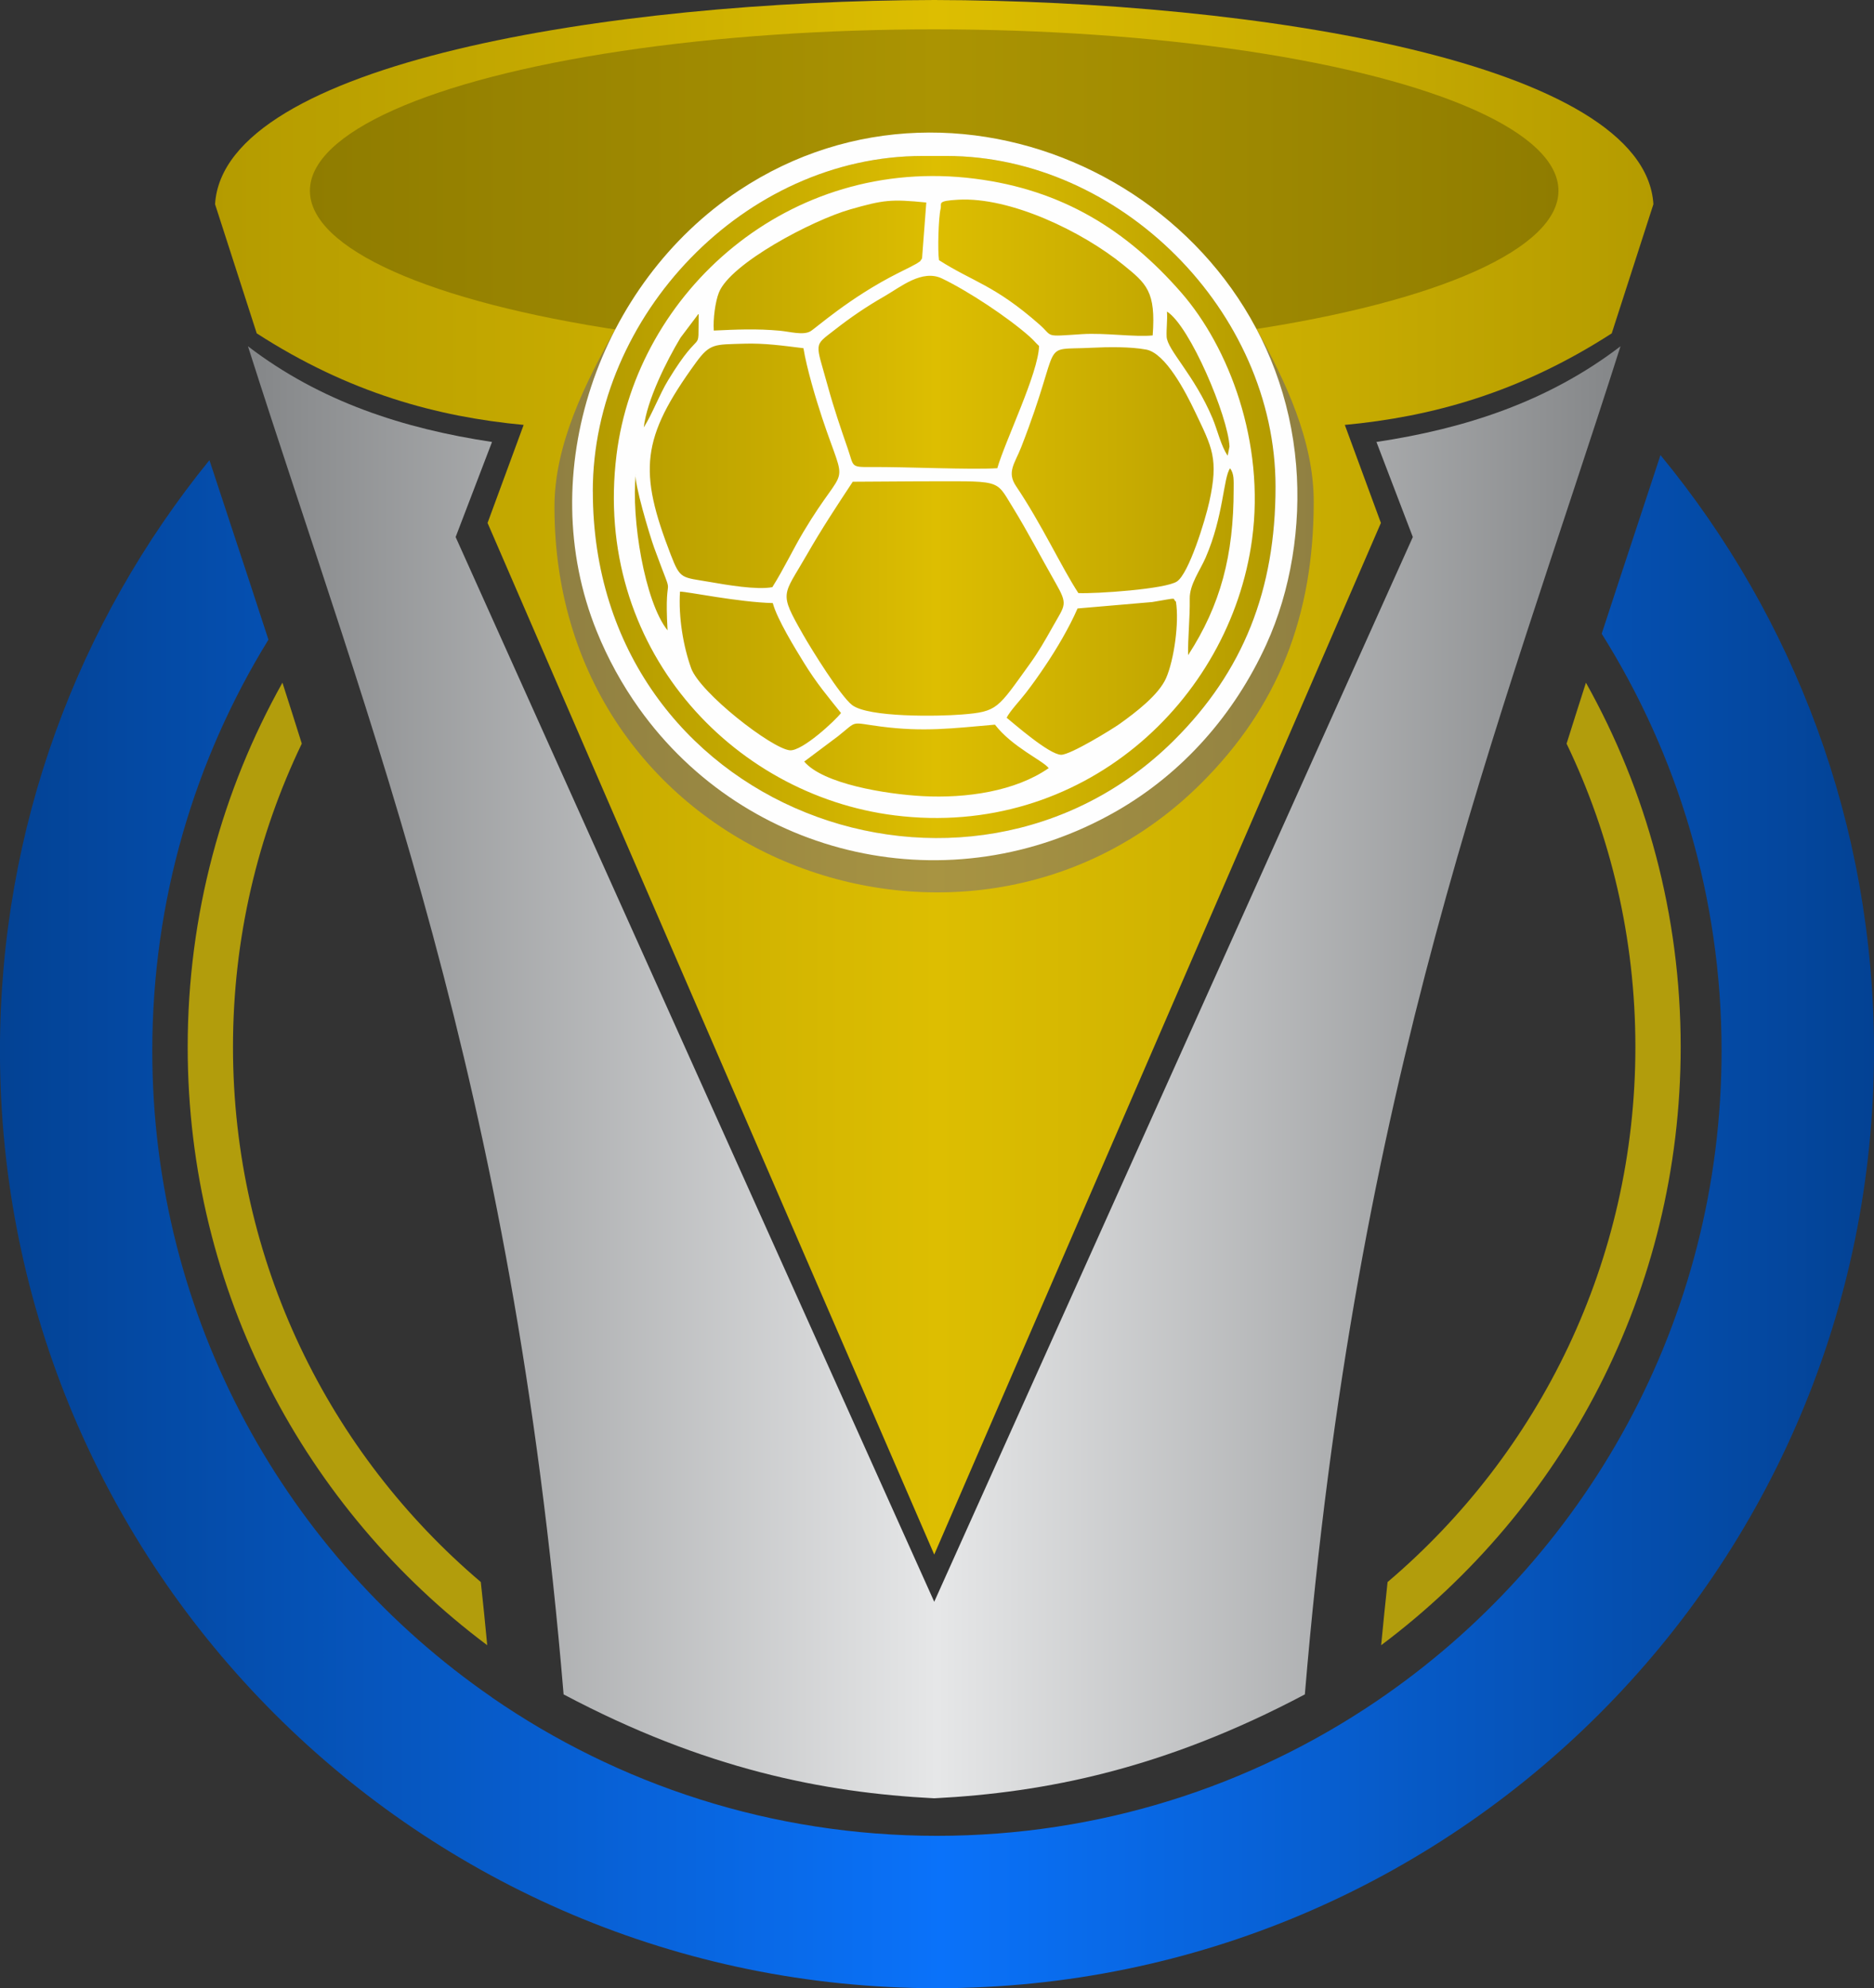 <?xml version="1.0" encoding="UTF-8"?>
<!DOCTYPE svg PUBLIC "-//W3C//DTD SVG 1.1//EN" "http://www.w3.org/Graphics/SVG/1.1/DTD/svg11.dtd">
<!-- Creator: CorelDRAW 2020 (64 Bit) -->
<svg xmlns="http://www.w3.org/2000/svg" xml:space="preserve" width="140.861mm" height="149.382mm" version="1.1" style="shape-rendering:geometricPrecision; text-rendering:geometricPrecision; image-rendering:optimizeQuality; fill-rule:evenodd; clip-rule:evenodd"
viewBox="0 0 382.71 405.86"
 xmlns:xlink="http://www.w3.org/1999/xlink"
 xmlns:xodm="http://www.corel.com/coreldraw/odm/2003">
 <rect x="0" y="0" width="382.71" height="405.86" fill="#333333" stroke="none"/>
 <defs>
  <style type="text/css">
   <![CDATA[
    .fil4 {fill:#FEFEFE}
    .fil6 {fill:#B29D0C}
    .fil0 {fill:url(#id0)}
    .fil5 {fill:url(#id1)}
    .fil2 {fill:url(#id2)}
    .fil3 {fill:url(#id3)}
    .fil1 {fill:url(#id4)}
   ]]>
  </style>
  <linearGradient id="id0" gradientUnits="userSpaceOnUse" x1="50.63" y1="218.89" x2="330.92" y2="218.89">
   <stop offset="0" style="stop-opacity:1; stop-color:#848688"/>
   <stop offset="0.502" style="stop-opacity:1; stop-color:#E6E7E8"/>
   <stop offset="1" style="stop-opacity:1; stop-color:#848688"/>
  </linearGradient>
  <linearGradient id="id1" gradientUnits="userSpaceOnUse" x1="-0" y1="249.38" x2="382.71" y2="249.38">
   <stop offset="0" style="stop-opacity:1; stop-color:#034294"/>
   <stop offset="0.502" style="stop-opacity:1; stop-color:#0A72FA"/>
   <stop offset="1" style="stop-opacity:1; stop-color:#034294"/>
  </linearGradient>
  <linearGradient id="id2" gradientUnits="userSpaceOnUse" x1="113.24" y1="106.54" x2="268.3" y2="106.54">
   <stop offset="0" style="stop-opacity:1; stop-color:#908042"/>
   <stop offset="0.271" style="stop-opacity:1; stop-color:#9C8A42"/>
   <stop offset="0.502" style="stop-opacity:1; stop-color:#A89442"/>
   <stop offset="0.761" style="stop-opacity:1; stop-color:#9C8A42"/>
   <stop offset="1" style="stop-opacity:1; stop-color:#908042"/>
  </linearGradient>
  <linearGradient id="id3" gradientUnits="userSpaceOnUse" x1="63.28" y1="38.94" x2="318.27" y2="38.94">
   <stop offset="0" style="stop-opacity:1; stop-color:#8F7C00"/>
   <stop offset="0.271" style="stop-opacity:1; stop-color:#9D8801"/>
   <stop offset="0.502" style="stop-opacity:1; stop-color:#AB9402"/>
   <stop offset="0.761" style="stop-opacity:1; stop-color:#9D8801"/>
   <stop offset="1" style="stop-opacity:1; stop-color:#8F7C00"/>
  </linearGradient>
  <linearGradient id="id4" gradientUnits="objectBoundingBox" x1="0%" y1="50%" x2="100%" y2="50%">
   <stop offset="0" style="stop-opacity:1; stop-color:#B49B00"/>
   <stop offset="0.271" style="stop-opacity:1; stop-color:#C8AC00"/>
   <stop offset="0.502" style="stop-opacity:1; stop-color:#DDBE01"/>
   <stop offset="0.761" style="stop-opacity:1; stop-color:#C9AD01"/>
   <stop offset="1" style="stop-opacity:1; stop-color:#B49B00"/>
  </linearGradient>
 </defs>
 <g id="Camada_x0020_1">
  <g id="_1970246417408">
   <path class="fil0" d="M190.78 326.96c-32.58,-72.44 -65.15,-144.89 -97.73,-217.33 2.48,-6.47 4.95,-12.94 7.43,-19.41 -18.02,-2.71 -35.02,-8.19 -49.84,-19.53 25.26,79.29 53.96,149.57 64.46,275.2 28.75,15.23 53.01,20.05 75.69,21.21 22.68,-1.16 46.93,-5.98 75.69,-21.21 10.49,-125.63 39.19,-195.92 64.46,-275.2 -14.83,11.34 -31.82,16.82 -49.84,19.53 2.48,6.47 4.95,12.94 7.43,19.41 -32.58,72.44 -65.15,144.89 -97.73,217.33z"/>
   <path class="fil1" d="M190.78 317.32c-30.4,-70.19 -60.81,-140.38 -91.21,-210.57 2.46,-6.67 4.91,-13.34 7.37,-20.01 -17.62,-1.65 -35.62,-6.5 -54.51,-18.69 -2.84,-8.79 -5.67,-17.57 -8.51,-26.36 1.75,-28.83 80.81,-41.55 146.87,-41.69 66.06,0.14 145.11,12.87 146.87,41.69 -2.84,8.79 -5.67,17.57 -8.51,26.36 -18.89,12.19 -36.9,17.04 -54.51,18.69 2.46,6.67 4.91,13.34 7.37,20.01 -30.4,70.19 -60.81,140.38 -91.21,210.57z"/>
   <path class="fil2" d="M256.6 67.16c-13.09,-23.37 -35.98,-36.25 -63.05,-36.25l-5.42 0c-27.52,-0 -49.5,13.08 -62.5,36.36 -6.12,10.95 -12.4,23.46 -12.4,36.21 0,72.49 85.07,103.1 131.97,56.53 15.79,-15.68 23.09,-34.2 23.09,-57.61 0,-12.44 -5.76,-24.62 -11.69,-35.23z"/>
   <ellipse class="fil3" cx="190.78" cy="38.94" rx="127.49" ry="32.95"/>
   <path class="fil1" d="M252.04 67.84c-11.77,-21.02 -34.42,-36 -58.77,-36l-4.87 0c-24.75,-0 -46.98,15.1 -58.67,36.04 -5.5,9.85 -8.67,20.98 -8.67,32.45 0,65.18 76.49,92.7 118.66,50.82 14.2,-14.1 20.76,-30.75 20.76,-51.8 0,-11.19 -3.1,-21.96 -8.44,-31.5z"/>
   <g>
    <path class="fil4" d="M164.23 155.47l6.94 -5.2c4.11,-3.27 2.31,-2.79 8.61,-1.97 8.86,1.16 14.78,0.38 23.41,-0.37 3.54,4.58 9.69,7.26 10.98,8.87 -6.82,4.75 -16.86,6.2 -25.77,5.72 -7.57,-0.41 -20.29,-2.5 -24.16,-7.05zm41.34 -8.94c0.68,-1.38 2.77,-3.56 3.96,-5.12 1.4,-1.82 2.52,-3.4 3.86,-5.39 2.35,-3.48 4.93,-7.83 6.67,-11.81l15.25 -1.31c5.87,-1 3.88,-0.77 4.84,-0.09 0.69,4.25 -0.38,11.84 -1.98,15.55 -1.5,3.49 -6.29,7.11 -9.55,9.44 -1.4,1 -10.08,6.35 -11.94,6.28 -2.47,-0.09 -9.55,-6.31 -11.11,-7.57zm-64.43 -10.15c-1.62,-4.5 -2.6,-10.44 -2.27,-15.61 1.51,-0.01 11.88,2.16 18.95,2.34 0.87,3.28 4.58,9.29 6.34,12.15 2.66,4.31 4.83,6.83 7.59,10.29 -1.04,1.42 -7.94,7.87 -10.47,7.61 -3.7,-0.37 -18.32,-11.72 -20.15,-16.79zm45.8 -38.12c17.83,0.01 16.21,-0.63 19.79,5.15 3.16,5.12 5.73,10.14 8.81,15.53 2.62,4.58 1.98,4.48 -0.53,8.96 -1.57,2.8 -2.93,5.17 -4.64,7.54 -6.69,9.27 -6.58,9.83 -13.95,10.42 -4.83,0.39 -19.08,0.62 -22.41,-1.94 -2.36,-1.81 -8.31,-11.4 -9.99,-14.35 -5.05,-8.86 -4.14,-7.78 0.76,-16.34 2.98,-5.21 6.27,-10.2 9.37,-14.89l12.79 -0.08zm55.7 35.49c-0.08,-3.49 0.39,-7.51 0.33,-11.56 -0.04,-2.88 2.14,-5.8 3.25,-8.37 3.69,-8.51 3.6,-16.32 4.99,-18.22 0.85,1.13 0.73,2.54 0.73,4.22 0,13.57 -2.68,23.71 -9.3,33.92zm-106.32 -5.08c-4.67,-5.84 -7.44,-22.87 -6.48,-31.89 -0.42,1.62 2.86,12.59 3.75,15.02 4.68,12.85 1.93,2.8 2.74,16.87zm83.9 -7.61c-3.36,-5.12 -7.51,-14.1 -12.72,-21.82 -1.95,-2.89 -0.25,-4.63 1.06,-7.98 8.78,-22.5 3.28,-19.7 14.42,-20.27 3.31,-0.17 7.86,-0.23 11.09,0.37 3.97,0.74 8.07,8.67 10.01,12.75 3.45,7.25 4.83,9.5 2.88,18.33 -0.87,3.93 -4.16,14.59 -6.59,16.25 -2.29,1.57 -16.55,2.54 -20.15,2.38zm-62.49 -1.2c-3.15,0.61 -9.4,-0.47 -12.66,-1.04 -5.91,-1.02 -6.11,-0.48 -8.08,-5.56 -6.6,-17.07 -6.11,-23.77 5.14,-39.25 2.89,-3.97 3.83,-3.65 9.73,-3.85 4.31,-0.14 8.19,0.43 12.22,0.92 0.67,4.12 2.55,10.4 3.81,14.2 5.22,15.67 5.16,8.26 -3.83,23.32 -2.14,3.59 -3.97,7.51 -6.33,11.26zm45.94 -24.28c-5.57,0.35 -18.37,-0.3 -26.02,-0.24 -3.93,0.03 -3.28,-0.15 -4.48,-3.64 -1.51,-4.37 -2.87,-8.33 -4.13,-12.92 -2.5,-9.09 -2.98,-8.02 1.44,-11.46 3.12,-2.44 6.38,-4.69 10.18,-6.86 3.23,-1.85 7.65,-5.57 11.74,-3.6 5.34,2.57 13.42,7.9 17.88,11.86 0.91,0.81 1.16,1.22 1.92,1.91 -0.17,5.59 -6.83,19.13 -8.53,24.95zm47.05 -2.56c-1.36,-1.94 -2.08,-5.21 -3.09,-7.62 -3.75,-8.91 -9.24,-13.94 -9.38,-16.67 -0.08,-1.63 0.19,-3.24 0.07,-5.13 4.68,2.92 12.47,21.39 12.77,27.55l-0.37 1.87zm-119.25 -5.75c0.63,-5.55 4.64,-13.57 7.51,-18.34l3.44 -4.56c0.05,-0.19 0.21,-0.19 0.27,-0.27 -0.19,9.09 0.9,1.76 -6.24,13.51 -1.79,2.94 -3.19,6.8 -4.99,9.66zm60.29 -34.17c-0.29,-1.87 -0.12,-8.64 0.34,-10.52 0.26,-1.08 -0.87,-1.56 3.55,-1.81 10.72,-0.61 25.38,6.52 33.69,13.25 4.79,3.88 6.74,5.43 6.06,14.45 -3.59,0.38 -9.74,-0.56 -14.41,-0.26 -7.92,0.51 -5.8,0.6 -8.72,-1.97 -9.23,-8.12 -13.55,-8.67 -20.52,-13.14zm-45.99 14.39c-0.17,-2.34 0.3,-5.88 1.04,-7.76 2.33,-5.92 19,-14.75 26.84,-16.99 6.78,-1.93 8.29,-2.12 15.52,-1.4l-0.87 11.41c-0.64,0.91 -0.1,0.35 -1.12,1.07 -0.12,0.08 -1.06,0.57 -1.28,0.68 -0.97,0.48 -1.63,0.81 -2.57,1.29 -9.91,5 -16.75,11.25 -17.86,11.86 -1.5,0.83 -4.17,0.05 -6.23,-0.14 -4.67,-0.43 -8.83,-0.25 -13.47,-0.03zm109.93 42.58c2.67,-19.77 -4.71,-39.18 -14.49,-50.37 -11.14,-12.75 -24.28,-20.96 -42.11,-23.22 -38.1,-4.85 -69.07,23.23 -73.19,56.35 -4.88,39.19 23.42,69.44 56.8,73.62 38.17,4.78 68.52,-23.27 72.99,-56.37z"/>
    <path class="fil4" d="M121.06 100.32c0,-35.82 30.96,-68.48 67.35,-68.48l4.87 0c35.39,0 67.21,31.67 67.21,67.51 0,21.05 -6.57,37.7 -20.76,51.8 -42.17,41.88 -118.66,14.35 -118.66,-50.83zm0.81 28.56c2.25,5.56 5.15,10.84 8.63,15.72 21.9,30.69 63.63,40.34 97.41,21.04 13.67,-7.81 24.2,-19.85 30.69,-34.07 5.04,-11.03 7.13,-24.18 6.1,-36.61 -4.52,-54.6 -67.84,-86.6 -113.84,-56.04 -28.57,18.98 -42.09,57.62 -28.99,89.96z"/>
   </g>
   <path class="fil5" d="M339.11 92.91c27.24,33.06 43.6,75.42 43.6,121.6 0,105.68 -85.67,191.36 -191.36,191.36 -105.68,0 -191.36,-85.67 -191.36,-191.36 0,-45.71 16.04,-87.67 42.78,-120.58 1.5,4.57 3.01,9.15 4.52,13.72 2.53,7.65 5.05,15.29 7.53,22.93 -15.04,24.41 -23.72,53.15 -23.72,83.93 0,54.74 27.45,103.06 69.34,131.97l0.04 0.52 -0.04 -0.5c25.83,17.82 57.15,28.26 90.9,28.26 33.22,0 64.08,-10.11 89.67,-27.42l0 -0c42.58,-28.8 70.57,-77.54 70.57,-132.82 0,-31.29 -8.98,-60.48 -24.48,-85.15 2.36,-7.23 4.74,-14.46 7.14,-21.71 1.62,-4.91 3.25,-9.82 4.86,-14.74z"/>
   <path class="fil6" d="M323.88 139.36c12.32,22 19.35,47.36 19.35,74.37 0,49.96 -24.04,94.31 -61.17,122.12 0.41,-4.3 0.85,-8.6 1.31,-12.89 30.95,-26.27 50.61,-65.45 50.61,-109.23 0,-22.18 -5.04,-43.18 -14.05,-61.92 1.3,-4.15 2.62,-8.3 3.95,-12.44zm-224.38 196.49c-37.14,-27.8 -61.17,-72.15 -61.17,-122.12 0,-27.01 7.03,-52.37 19.35,-74.37 1.33,4.14 2.65,8.29 3.95,12.44 -9,18.74 -14.05,39.74 -14.05,61.92 0,43.78 19.65,82.96 50.61,109.23 0.47,4.29 0.91,8.59 1.31,12.89z"/>
  </g>
 </g>
</svg>
